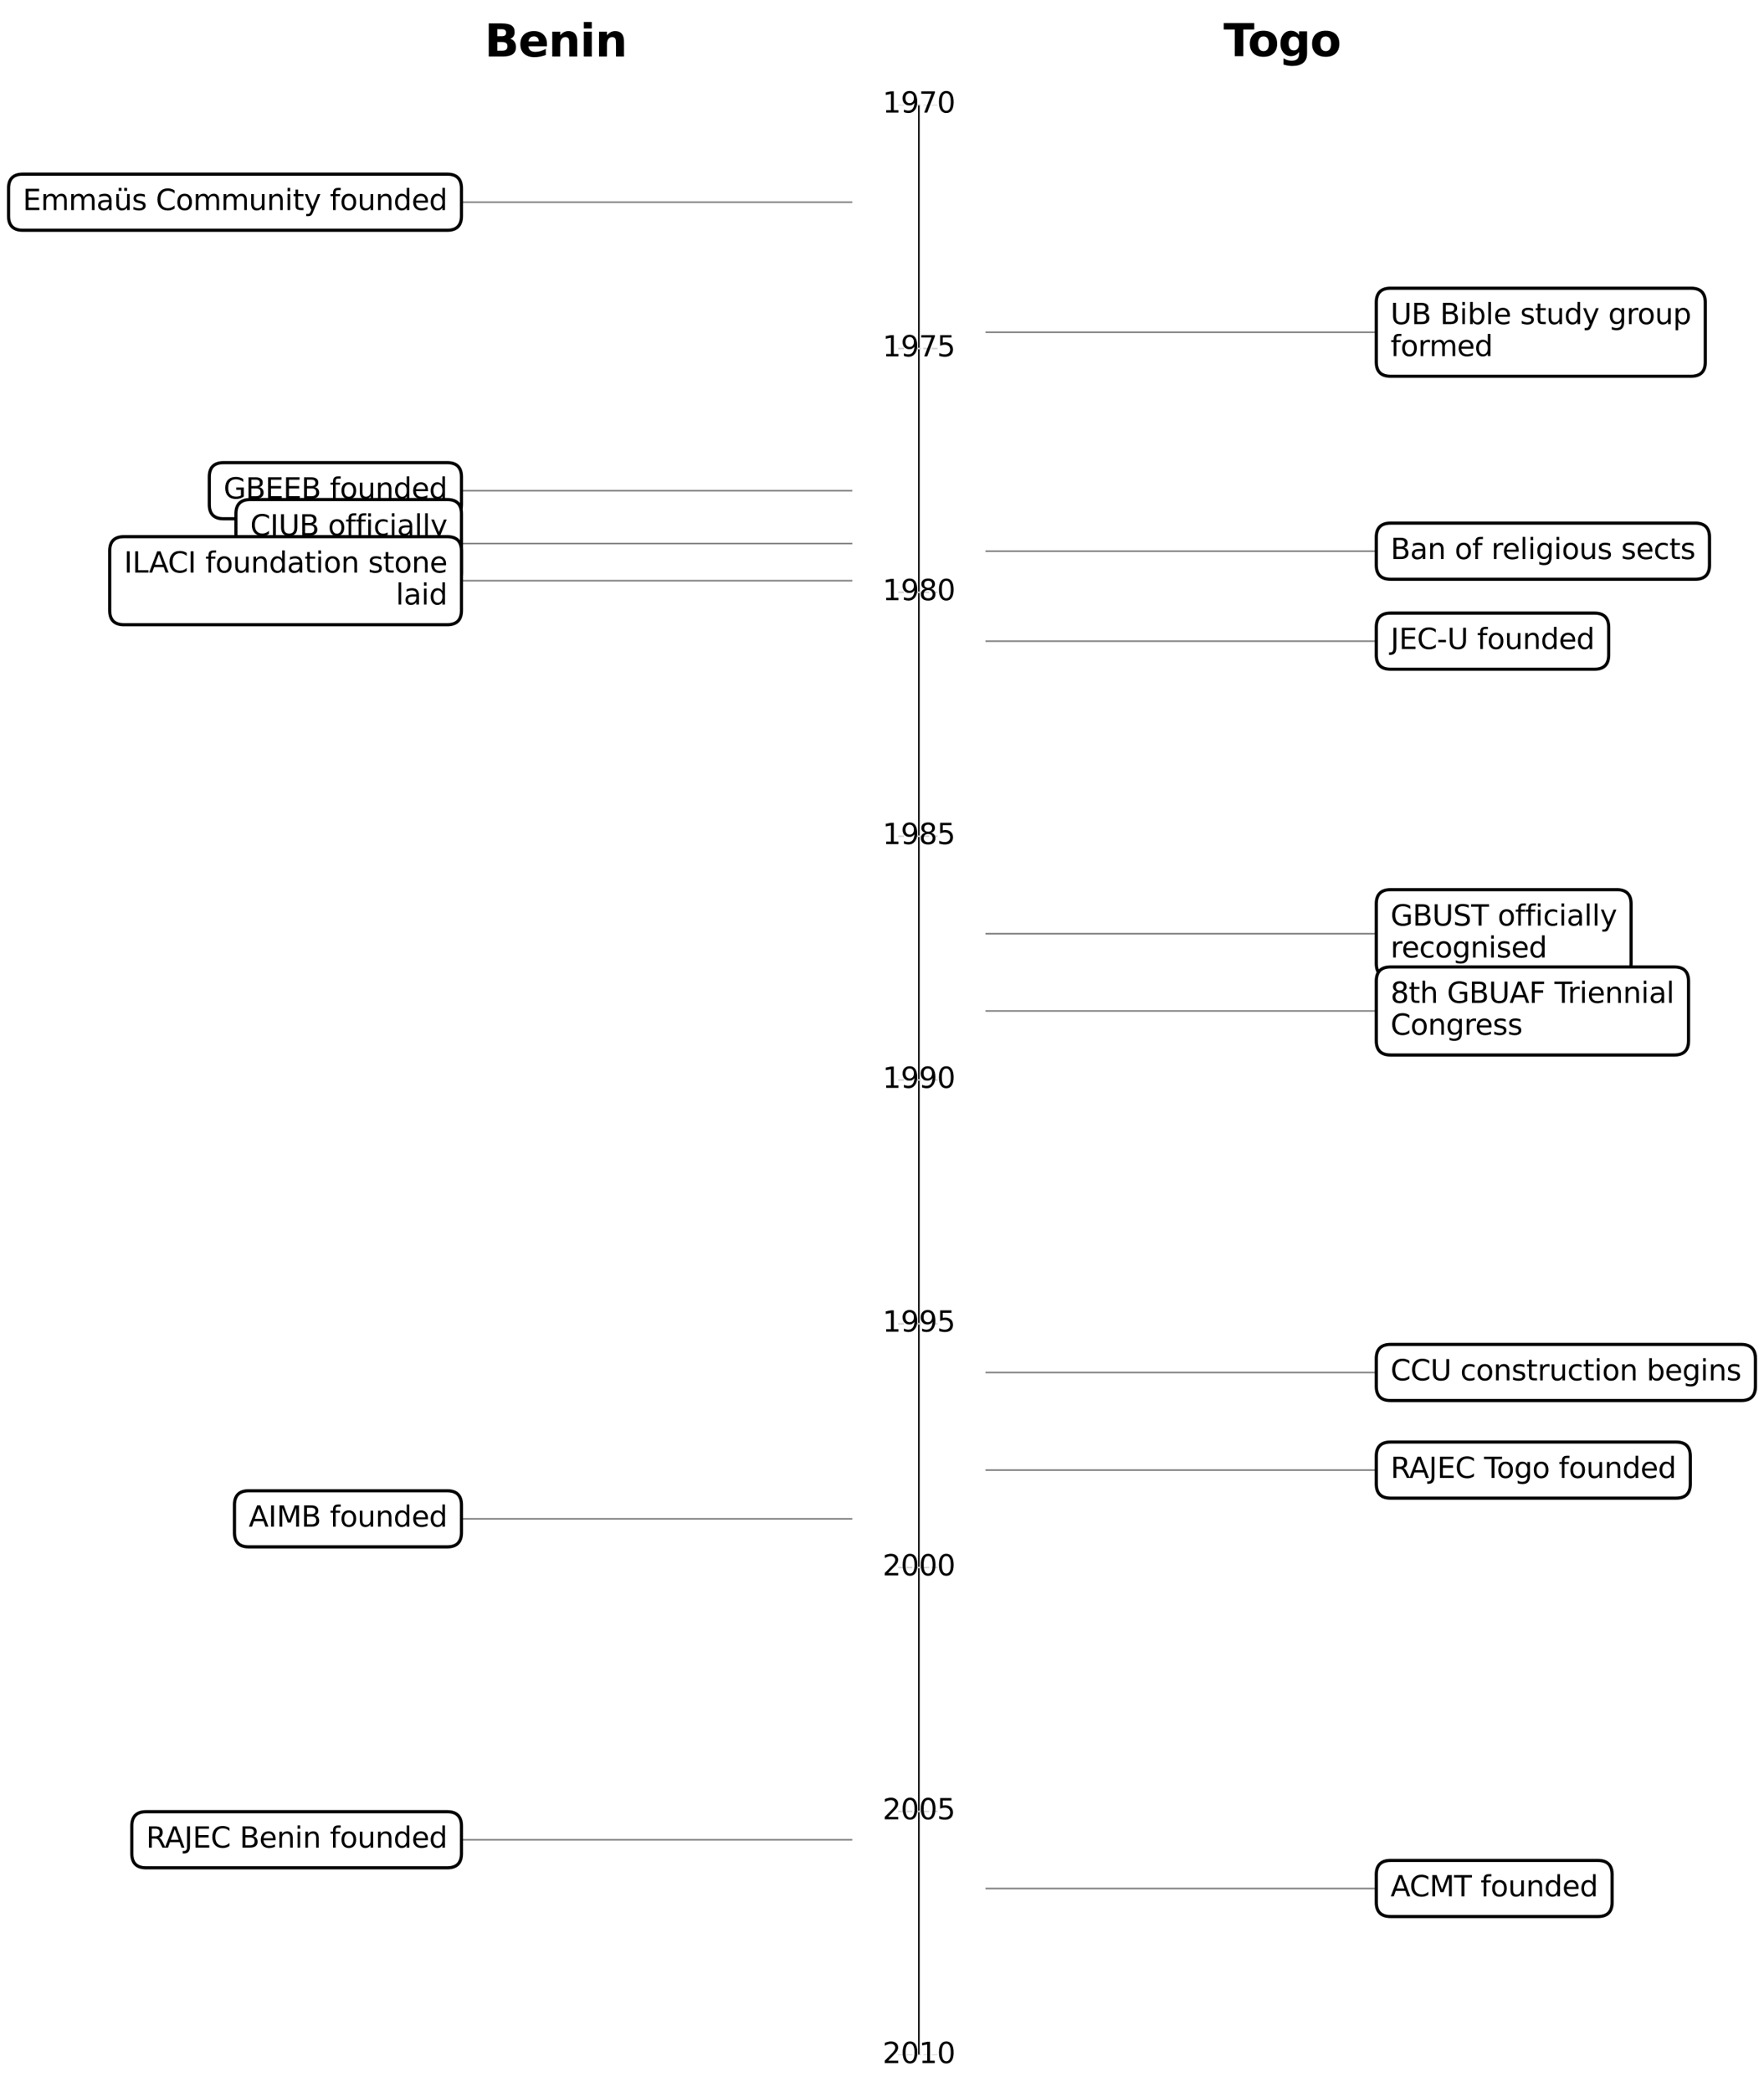 <?xml version="1.0" encoding="utf-8" standalone="no"?>
<!DOCTYPE svg PUBLIC "-//W3C//DTD SVG 1.1//EN"
  "http://www.w3.org/Graphics/SVG/1.1/DTD/svg11.dtd">
<svg xmlns:xlink="http://www.w3.org/1999/xlink" width="556.903pt" height="660.217pt" viewBox="0 0 556.903 660.217" xmlns="http://www.w3.org/2000/svg" version="1.1">
 <defs>
  <style type="text/css">*{stroke-linejoin: round; stroke-linecap: butt}</style>
 </defs>
 <g id="figure_1">
  <g id="patch_1">
   <path d="M 0 660.217 
L 556.903 660.217 
L 556.903 0 
L 0 0 
z
" style="fill: #ffffff"/>
  </g>
  <g id="axes_1">
   <g id="patch_2">
    <path d="M 126.292 648.661 
L 453.892 648.661 
L 453.892 33.061 
L 126.292 33.061 
z
" style="fill: #ffffff"/>
   </g>
   <g id="line2d_1">
    <path d="M 290.092 648.661 
L 290.092 33.061 
" clip-path="url(#pdb0413056a)" style="fill: none; stroke: #000000; stroke-width: 0.5; stroke-linecap: square"/>
   </g>
   <g id="line2d_2">
    <path d="M 283.54 33.061 
L 296.644 33.061 
" clip-path="url(#pdb0413056a)" style="fill: none; stroke-dasharray: 1.85,0.8; stroke-dashoffset: 0; stroke: #d3d3d3; stroke-width: 0.5"/>
   </g>
   <g id="line2d_3">
    <path d="M 283.54 110.001 
L 296.644 110.001 
" clip-path="url(#pdb0413056a)" style="fill: none; stroke-dasharray: 1.85,0.8; stroke-dashoffset: 0; stroke: #d3d3d3; stroke-width: 0.5"/>
   </g>
   <g id="line2d_4">
    <path d="M 283.54 186.94 
L 296.644 186.94 
" clip-path="url(#pdb0413056a)" style="fill: none; stroke-dasharray: 1.85,0.8; stroke-dashoffset: 0; stroke: #d3d3d3; stroke-width: 0.5"/>
   </g>
   <g id="line2d_5">
    <path d="M 283.54 263.922 
L 296.644 263.922 
" clip-path="url(#pdb0413056a)" style="fill: none; stroke-dasharray: 1.85,0.8; stroke-dashoffset: 0; stroke: #d3d3d3; stroke-width: 0.5"/>
   </g>
   <g id="line2d_6">
    <path d="M 283.54 340.861 
L 296.644 340.861 
" clip-path="url(#pdb0413056a)" style="fill: none; stroke-dasharray: 1.85,0.8; stroke-dashoffset: 0; stroke: #d3d3d3; stroke-width: 0.5"/>
   </g>
   <g id="line2d_7">
    <path d="M 283.54 417.801 
L 296.644 417.801 
" clip-path="url(#pdb0413056a)" style="fill: none; stroke-dasharray: 1.85,0.8; stroke-dashoffset: 0; stroke: #d3d3d3; stroke-width: 0.5"/>
   </g>
   <g id="line2d_8">
    <path d="M 283.54 494.74 
L 296.644 494.74 
" clip-path="url(#pdb0413056a)" style="fill: none; stroke-dasharray: 1.85,0.8; stroke-dashoffset: 0; stroke: #d3d3d3; stroke-width: 0.5"/>
   </g>
   <g id="line2d_9">
    <path d="M 283.54 571.722 
L 296.644 571.722 
" clip-path="url(#pdb0413056a)" style="fill: none; stroke-dasharray: 1.85,0.8; stroke-dashoffset: 0; stroke: #d3d3d3; stroke-width: 0.5"/>
   </g>
   <g id="line2d_10">
    <path d="M 283.54 648.661 
L 296.644 648.661 
" clip-path="url(#pdb0413056a)" style="fill: none; stroke-dasharray: 1.85,0.8; stroke-dashoffset: 0; stroke: #d3d3d3; stroke-width: 0.5"/>
   </g>
   <g id="line2d_11">
    <path d="M 268.82 63.82 
L 141.183 63.82 
" clip-path="url(#pdb0413056a)" style="fill: none; stroke: #808080; stroke-width: 0.5; stroke-linecap: square"/>
   </g>
   <g id="line2d_12">
    <path d="M 268.82 154.875 
L 141.183 154.875 
" clip-path="url(#pdb0413056a)" style="fill: none; stroke: #808080; stroke-width: 0.5; stroke-linecap: square"/>
   </g>
   <g id="line2d_13">
    <path d="M 268.82 171.561 
L 141.183 171.561 
" clip-path="url(#pdb0413056a)" style="fill: none; stroke: #808080; stroke-width: 0.5; stroke-linecap: square"/>
   </g>
   <g id="line2d_14">
    <path d="M 268.82 183.275 
L 141.183 183.275 
" clip-path="url(#pdb0413056a)" style="fill: none; stroke: #808080; stroke-width: 0.5; stroke-linecap: square"/>
   </g>
   <g id="line2d_15">
    <path d="M 268.82 479.361 
L 141.183 479.361 
" clip-path="url(#pdb0413056a)" style="fill: none; stroke: #808080; stroke-width: 0.5; stroke-linecap: square"/>
   </g>
   <g id="line2d_16">
    <path d="M 268.82 580.655 
L 141.183 580.655 
" clip-path="url(#pdb0413056a)" style="fill: none; stroke: #808080; stroke-width: 0.5; stroke-linecap: square"/>
   </g>
   <g id="line2d_17">
    <path d="M 311.365 104.86 
L 439.001 104.86 
" clip-path="url(#pdb0413056a)" style="fill: none; stroke: #808080; stroke-width: 0.5; stroke-linecap: square"/>
   </g>
   <g id="line2d_18">
    <path d="M 311.365 173.963 
L 439.001 173.963 
" clip-path="url(#pdb0413056a)" style="fill: none; stroke: #808080; stroke-width: 0.5; stroke-linecap: square"/>
   </g>
   <g id="line2d_19">
    <path d="M 311.365 202.362 
L 439.001 202.362 
" clip-path="url(#pdb0413056a)" style="fill: none; stroke: #808080; stroke-width: 0.5; stroke-linecap: square"/>
   </g>
   <g id="line2d_20">
    <path d="M 311.365 294.681 
L 439.001 294.681 
" clip-path="url(#pdb0413056a)" style="fill: none; stroke: #808080; stroke-width: 0.5; stroke-linecap: square"/>
   </g>
   <g id="line2d_21">
    <path d="M 311.365 319.077 
L 439.001 319.077 
" clip-path="url(#pdb0413056a)" style="fill: none; stroke: #808080; stroke-width: 0.5; stroke-linecap: square"/>
   </g>
   <g id="line2d_22">
    <path d="M 311.365 433.18 
L 439.001 433.18 
" clip-path="url(#pdb0413056a)" style="fill: none; stroke: #808080; stroke-width: 0.5; stroke-linecap: square"/>
   </g>
   <g id="line2d_23">
    <path d="M 311.365 463.981 
L 439.001 463.981 
" clip-path="url(#pdb0413056a)" style="fill: none; stroke: #808080; stroke-width: 0.5; stroke-linecap: square"/>
   </g>
   <g id="line2d_24">
    <path d="M 311.365 596.034 
L 439.001 596.034 
" clip-path="url(#pdb0413056a)" style="fill: none; stroke: #808080; stroke-width: 0.5; stroke-linecap: square"/>
   </g>
   <g id="text_1">
    <!-- 1970 -->
    <g transform="translate(278.64 35.545) scale(0.09 -0.09)">
     <defs>
      <path id="DejaVuSans-31" d="M 794 531 
L 1825 531 
L 1825 4091 
L 703 3866 
L 703 4441 
L 1819 4666 
L 2450 4666 
L 2450 531 
L 3481 531 
L 3481 0 
L 794 0 
L 794 531 
z
" transform="scale(0.016)"/>
      <path id="DejaVuSans-39" d="M 703 97 
L 703 672 
Q 941 559 1184 500 
Q 1428 441 1663 441 
Q 2288 441 2617 861 
Q 2947 1281 2994 2138 
Q 2813 1869 2534 1725 
Q 2256 1581 1919 1581 
Q 1219 1581 811 2004 
Q 403 2428 403 3163 
Q 403 3881 828 4315 
Q 1253 4750 1959 4750 
Q 2769 4750 3195 4129 
Q 3622 3509 3622 2328 
Q 3622 1225 3098 567 
Q 2575 -91 1691 -91 
Q 1453 -91 1209 -44 
Q 966 3 703 97 
z
M 1959 2075 
Q 2384 2075 2632 2365 
Q 2881 2656 2881 3163 
Q 2881 3666 2632 3958 
Q 2384 4250 1959 4250 
Q 1534 4250 1286 3958 
Q 1038 3666 1038 3163 
Q 1038 2656 1286 2365 
Q 1534 2075 1959 2075 
z
" transform="scale(0.016)"/>
      <path id="DejaVuSans-37" d="M 525 4666 
L 3525 4666 
L 3525 4397 
L 1831 0 
L 1172 0 
L 2766 4134 
L 525 4134 
L 525 4666 
z
" transform="scale(0.016)"/>
      <path id="DejaVuSans-30" d="M 2034 4250 
Q 1547 4250 1301 3770 
Q 1056 3291 1056 2328 
Q 1056 1369 1301 889 
Q 1547 409 2034 409 
Q 2525 409 2770 889 
Q 3016 1369 3016 2328 
Q 3016 3291 2770 3770 
Q 2525 4250 2034 4250 
z
M 2034 4750 
Q 2819 4750 3233 4129 
Q 3647 3509 3647 2328 
Q 3647 1150 3233 529 
Q 2819 -91 2034 -91 
Q 1250 -91 836 529 
Q 422 1150 422 2328 
Q 422 3509 836 4129 
Q 1250 4750 2034 4750 
z
" transform="scale(0.016)"/>
     </defs>
     <use xlink:href="#DejaVuSans-31"/>
     <use xlink:href="#DejaVuSans-39" x="63.623"/>
     <use xlink:href="#DejaVuSans-37" x="127.246"/>
     <use xlink:href="#DejaVuSans-30" x="190.869"/>
    </g>
   </g>
   <g id="text_2">
    <!-- 1975 -->
    <g transform="translate(278.64 112.484) scale(0.09 -0.09)">
     <defs>
      <path id="DejaVuSans-35" d="M 691 4666 
L 3169 4666 
L 3169 4134 
L 1269 4134 
L 1269 2991 
Q 1406 3038 1543 3061 
Q 1681 3084 1819 3084 
Q 2600 3084 3056 2656 
Q 3513 2228 3513 1497 
Q 3513 744 3044 326 
Q 2575 -91 1722 -91 
Q 1428 -91 1123 -41 
Q 819 9 494 109 
L 494 744 
Q 775 591 1075 516 
Q 1375 441 1709 441 
Q 2250 441 2565 725 
Q 2881 1009 2881 1497 
Q 2881 1984 2565 2268 
Q 2250 2553 1709 2553 
Q 1456 2553 1204 2497 
Q 953 2441 691 2322 
L 691 4666 
z
" transform="scale(0.016)"/>
     </defs>
     <use xlink:href="#DejaVuSans-31"/>
     <use xlink:href="#DejaVuSans-39" x="63.623"/>
     <use xlink:href="#DejaVuSans-37" x="127.246"/>
     <use xlink:href="#DejaVuSans-35" x="190.869"/>
    </g>
   </g>
   <g id="text_3">
    <!-- 1980 -->
    <g transform="translate(278.64 189.424) scale(0.09 -0.09)">
     <defs>
      <path id="DejaVuSans-38" d="M 2034 2216 
Q 1584 2216 1326 1975 
Q 1069 1734 1069 1313 
Q 1069 891 1326 650 
Q 1584 409 2034 409 
Q 2484 409 2743 651 
Q 3003 894 3003 1313 
Q 3003 1734 2745 1975 
Q 2488 2216 2034 2216 
z
M 1403 2484 
Q 997 2584 770 2862 
Q 544 3141 544 3541 
Q 544 4100 942 4425 
Q 1341 4750 2034 4750 
Q 2731 4750 3128 4425 
Q 3525 4100 3525 3541 
Q 3525 3141 3298 2862 
Q 3072 2584 2669 2484 
Q 3125 2378 3379 2068 
Q 3634 1759 3634 1313 
Q 3634 634 3220 271 
Q 2806 -91 2034 -91 
Q 1263 -91 848 271 
Q 434 634 434 1313 
Q 434 1759 690 2068 
Q 947 2378 1403 2484 
z
M 1172 3481 
Q 1172 3119 1398 2916 
Q 1625 2713 2034 2713 
Q 2441 2713 2670 2916 
Q 2900 3119 2900 3481 
Q 2900 3844 2670 4047 
Q 2441 4250 2034 4250 
Q 1625 4250 1398 4047 
Q 1172 3844 1172 3481 
z
" transform="scale(0.016)"/>
     </defs>
     <use xlink:href="#DejaVuSans-31"/>
     <use xlink:href="#DejaVuSans-39" x="63.623"/>
     <use xlink:href="#DejaVuSans-38" x="127.246"/>
     <use xlink:href="#DejaVuSans-30" x="190.869"/>
    </g>
   </g>
   <g id="text_4">
    <!-- 1985 -->
    <g transform="translate(278.64 266.405) scale(0.09 -0.09)">
     <use xlink:href="#DejaVuSans-31"/>
     <use xlink:href="#DejaVuSans-39" x="63.623"/>
     <use xlink:href="#DejaVuSans-38" x="127.246"/>
     <use xlink:href="#DejaVuSans-35" x="190.869"/>
    </g>
   </g>
   <g id="text_5">
    <!-- 1990 -->
    <g transform="translate(278.64 343.345) scale(0.09 -0.09)">
     <use xlink:href="#DejaVuSans-31"/>
     <use xlink:href="#DejaVuSans-39" x="63.623"/>
     <use xlink:href="#DejaVuSans-39" x="127.246"/>
     <use xlink:href="#DejaVuSans-30" x="190.869"/>
    </g>
   </g>
   <g id="text_6">
    <!-- 1995 -->
    <g transform="translate(278.64 420.284) scale(0.09 -0.09)">
     <use xlink:href="#DejaVuSans-31"/>
     <use xlink:href="#DejaVuSans-39" x="63.623"/>
     <use xlink:href="#DejaVuSans-39" x="127.246"/>
     <use xlink:href="#DejaVuSans-35" x="190.869"/>
    </g>
   </g>
   <g id="text_7">
    <!-- 2000 -->
    <g transform="translate(278.64 497.224) scale(0.09 -0.09)">
     <defs>
      <path id="DejaVuSans-32" d="M 1228 531 
L 3431 531 
L 3431 0 
L 469 0 
L 469 531 
Q 828 903 1448 1529 
Q 2069 2156 2228 2338 
Q 2531 2678 2651 2914 
Q 2772 3150 2772 3378 
Q 2772 3750 2511 3984 
Q 2250 4219 1831 4219 
Q 1534 4219 1204 4116 
Q 875 4013 500 3803 
L 500 4441 
Q 881 4594 1212 4672 
Q 1544 4750 1819 4750 
Q 2544 4750 2975 4387 
Q 3406 4025 3406 3419 
Q 3406 3131 3298 2873 
Q 3191 2616 2906 2266 
Q 2828 2175 2409 1742 
Q 1991 1309 1228 531 
z
" transform="scale(0.016)"/>
     </defs>
     <use xlink:href="#DejaVuSans-32"/>
     <use xlink:href="#DejaVuSans-30" x="63.623"/>
     <use xlink:href="#DejaVuSans-30" x="127.246"/>
     <use xlink:href="#DejaVuSans-30" x="190.869"/>
    </g>
   </g>
   <g id="text_8">
    <!-- 2005 -->
    <g transform="translate(278.64 574.205) scale(0.09 -0.09)">
     <use xlink:href="#DejaVuSans-32"/>
     <use xlink:href="#DejaVuSans-30" x="63.623"/>
     <use xlink:href="#DejaVuSans-30" x="127.246"/>
     <use xlink:href="#DejaVuSans-35" x="190.869"/>
    </g>
   </g>
   <g id="text_9">
    <!-- 2010 -->
    <g transform="translate(278.64 651.145) scale(0.09 -0.09)">
     <use xlink:href="#DejaVuSans-32"/>
     <use xlink:href="#DejaVuSans-30" x="63.623"/>
     <use xlink:href="#DejaVuSans-31" x="127.246"/>
     <use xlink:href="#DejaVuSans-30" x="190.869"/>
    </g>
   </g>
   <g id="text_10">
    <g id="patch_3">
     <path d="M 7.2 72.675 
L 141.183 72.675 
Q 145.683 72.675 145.683 68.175 
L 145.683 59.465 
Q 145.683 54.965 141.183 54.965 
L 7.2 54.965 
Q 2.7 54.965 2.7 59.465 
L 2.7 68.175 
Q 2.7 72.675 7.2 72.675 
z
" style="fill: #ffffff; stroke: #000000; stroke-linejoin: miter"/>
    </g>
    <!-- Emmaüs Community founded -->
    <g transform="translate(7.2 66.304) scale(0.09 -0.09)">
     <defs>
      <path id="DejaVuSans-45" d="M 628 4666 
L 3578 4666 
L 3578 4134 
L 1259 4134 
L 1259 2753 
L 3481 2753 
L 3481 2222 
L 1259 2222 
L 1259 531 
L 3634 531 
L 3634 0 
L 628 0 
L 628 4666 
z
" transform="scale(0.016)"/>
      <path id="DejaVuSans-6d" d="M 3328 2828 
Q 3544 3216 3844 3400 
Q 4144 3584 4550 3584 
Q 5097 3584 5394 3201 
Q 5691 2819 5691 2113 
L 5691 0 
L 5113 0 
L 5113 2094 
Q 5113 2597 4934 2840 
Q 4756 3084 4391 3084 
Q 3944 3084 3684 2787 
Q 3425 2491 3425 1978 
L 3425 0 
L 2847 0 
L 2847 2094 
Q 2847 2600 2669 2842 
Q 2491 3084 2119 3084 
Q 1678 3084 1418 2786 
Q 1159 2488 1159 1978 
L 1159 0 
L 581 0 
L 581 3500 
L 1159 3500 
L 1159 2956 
Q 1356 3278 1631 3431 
Q 1906 3584 2284 3584 
Q 2666 3584 2933 3390 
Q 3200 3197 3328 2828 
z
" transform="scale(0.016)"/>
      <path id="DejaVuSans-61" d="M 2194 1759 
Q 1497 1759 1228 1600 
Q 959 1441 959 1056 
Q 959 750 1161 570 
Q 1363 391 1709 391 
Q 2188 391 2477 730 
Q 2766 1069 2766 1631 
L 2766 1759 
L 2194 1759 
z
M 3341 1997 
L 3341 0 
L 2766 0 
L 2766 531 
Q 2569 213 2275 61 
Q 1981 -91 1556 -91 
Q 1019 -91 701 211 
Q 384 513 384 1019 
Q 384 1609 779 1909 
Q 1175 2209 1959 2209 
L 2766 2209 
L 2766 2266 
Q 2766 2663 2505 2880 
Q 2244 3097 1772 3097 
Q 1472 3097 1187 3025 
Q 903 2953 641 2809 
L 641 3341 
Q 956 3463 1253 3523 
Q 1550 3584 1831 3584 
Q 2591 3584 2966 3190 
Q 3341 2797 3341 1997 
z
" transform="scale(0.016)"/>
      <path id="DejaVuSans-fc" d="M 544 1381 
L 544 3500 
L 1119 3500 
L 1119 1403 
Q 1119 906 1312 657 
Q 1506 409 1894 409 
Q 2359 409 2629 706 
Q 2900 1003 2900 1516 
L 2900 3500 
L 3475 3500 
L 3475 0 
L 2900 0 
L 2900 538 
Q 2691 219 2414 64 
Q 2138 -91 1772 -91 
Q 1169 -91 856 284 
Q 544 659 544 1381 
z
M 1991 3584 
L 1991 3584 
z
M 2278 4850 
L 2912 4850 
L 2912 4219 
L 2278 4219 
L 2278 4850 
z
M 1056 4850 
L 1690 4850 
L 1690 4219 
L 1056 4219 
L 1056 4850 
z
" transform="scale(0.016)"/>
      <path id="DejaVuSans-73" d="M 2834 3397 
L 2834 2853 
Q 2591 2978 2328 3040 
Q 2066 3103 1784 3103 
Q 1356 3103 1142 2972 
Q 928 2841 928 2578 
Q 928 2378 1081 2264 
Q 1234 2150 1697 2047 
L 1894 2003 
Q 2506 1872 2764 1633 
Q 3022 1394 3022 966 
Q 3022 478 2636 193 
Q 2250 -91 1575 -91 
Q 1294 -91 989 -36 
Q 684 19 347 128 
L 347 722 
Q 666 556 975 473 
Q 1284 391 1588 391 
Q 1994 391 2212 530 
Q 2431 669 2431 922 
Q 2431 1156 2273 1281 
Q 2116 1406 1581 1522 
L 1381 1569 
Q 847 1681 609 1914 
Q 372 2147 372 2553 
Q 372 3047 722 3315 
Q 1072 3584 1716 3584 
Q 2034 3584 2315 3537 
Q 2597 3491 2834 3397 
z
" transform="scale(0.016)"/>
      <path id="DejaVuSans-20" transform="scale(0.016)"/>
      <path id="DejaVuSans-43" d="M 4122 4306 
L 4122 3641 
Q 3803 3938 3442 4084 
Q 3081 4231 2675 4231 
Q 1875 4231 1450 3742 
Q 1025 3253 1025 2328 
Q 1025 1406 1450 917 
Q 1875 428 2675 428 
Q 3081 428 3442 575 
Q 3803 722 4122 1019 
L 4122 359 
Q 3791 134 3420 21 
Q 3050 -91 2638 -91 
Q 1578 -91 968 557 
Q 359 1206 359 2328 
Q 359 3453 968 4101 
Q 1578 4750 2638 4750 
Q 3056 4750 3426 4639 
Q 3797 4528 4122 4306 
z
" transform="scale(0.016)"/>
      <path id="DejaVuSans-6f" d="M 1959 3097 
Q 1497 3097 1228 2736 
Q 959 2375 959 1747 
Q 959 1119 1226 758 
Q 1494 397 1959 397 
Q 2419 397 2687 759 
Q 2956 1122 2956 1747 
Q 2956 2369 2687 2733 
Q 2419 3097 1959 3097 
z
M 1959 3584 
Q 2709 3584 3137 3096 
Q 3566 2609 3566 1747 
Q 3566 888 3137 398 
Q 2709 -91 1959 -91 
Q 1206 -91 779 398 
Q 353 888 353 1747 
Q 353 2609 779 3096 
Q 1206 3584 1959 3584 
z
" transform="scale(0.016)"/>
      <path id="DejaVuSans-75" d="M 544 1381 
L 544 3500 
L 1119 3500 
L 1119 1403 
Q 1119 906 1312 657 
Q 1506 409 1894 409 
Q 2359 409 2629 706 
Q 2900 1003 2900 1516 
L 2900 3500 
L 3475 3500 
L 3475 0 
L 2900 0 
L 2900 538 
Q 2691 219 2414 64 
Q 2138 -91 1772 -91 
Q 1169 -91 856 284 
Q 544 659 544 1381 
z
M 1991 3584 
L 1991 3584 
z
" transform="scale(0.016)"/>
      <path id="DejaVuSans-6e" d="M 3513 2113 
L 3513 0 
L 2938 0 
L 2938 2094 
Q 2938 2591 2744 2837 
Q 2550 3084 2163 3084 
Q 1697 3084 1428 2787 
Q 1159 2491 1159 1978 
L 1159 0 
L 581 0 
L 581 3500 
L 1159 3500 
L 1159 2956 
Q 1366 3272 1645 3428 
Q 1925 3584 2291 3584 
Q 2894 3584 3203 3211 
Q 3513 2838 3513 2113 
z
" transform="scale(0.016)"/>
      <path id="DejaVuSans-69" d="M 603 3500 
L 1178 3500 
L 1178 0 
L 603 0 
L 603 3500 
z
M 603 4863 
L 1178 4863 
L 1178 4134 
L 603 4134 
L 603 4863 
z
" transform="scale(0.016)"/>
      <path id="DejaVuSans-74" d="M 1172 4494 
L 1172 3500 
L 2356 3500 
L 2356 3053 
L 1172 3053 
L 1172 1153 
Q 1172 725 1289 603 
Q 1406 481 1766 481 
L 2356 481 
L 2356 0 
L 1766 0 
Q 1100 0 847 248 
Q 594 497 594 1153 
L 594 3053 
L 172 3053 
L 172 3500 
L 594 3500 
L 594 4494 
L 1172 4494 
z
" transform="scale(0.016)"/>
      <path id="DejaVuSans-79" d="M 2059 -325 
Q 1816 -950 1584 -1140 
Q 1353 -1331 966 -1331 
L 506 -1331 
L 506 -850 
L 844 -850 
Q 1081 -850 1212 -737 
Q 1344 -625 1503 -206 
L 1606 56 
L 191 3500 
L 800 3500 
L 1894 763 
L 2988 3500 
L 3597 3500 
L 2059 -325 
z
" transform="scale(0.016)"/>
      <path id="DejaVuSans-66" d="M 2375 4863 
L 2375 4384 
L 1825 4384 
Q 1516 4384 1395 4259 
Q 1275 4134 1275 3809 
L 1275 3500 
L 2222 3500 
L 2222 3053 
L 1275 3053 
L 1275 0 
L 697 0 
L 697 3053 
L 147 3053 
L 147 3500 
L 697 3500 
L 697 3744 
Q 697 4328 969 4595 
Q 1241 4863 1831 4863 
L 2375 4863 
z
" transform="scale(0.016)"/>
      <path id="DejaVuSans-64" d="M 2906 2969 
L 2906 4863 
L 3481 4863 
L 3481 0 
L 2906 0 
L 2906 525 
Q 2725 213 2448 61 
Q 2172 -91 1784 -91 
Q 1150 -91 751 415 
Q 353 922 353 1747 
Q 353 2572 751 3078 
Q 1150 3584 1784 3584 
Q 2172 3584 2448 3432 
Q 2725 3281 2906 2969 
z
M 947 1747 
Q 947 1113 1208 752 
Q 1469 391 1925 391 
Q 2381 391 2643 752 
Q 2906 1113 2906 1747 
Q 2906 2381 2643 2742 
Q 2381 3103 1925 3103 
Q 1469 3103 1208 2742 
Q 947 2381 947 1747 
z
" transform="scale(0.016)"/>
      <path id="DejaVuSans-65" d="M 3597 1894 
L 3597 1613 
L 953 1613 
Q 991 1019 1311 708 
Q 1631 397 2203 397 
Q 2534 397 2845 478 
Q 3156 559 3463 722 
L 3463 178 
Q 3153 47 2828 -22 
Q 2503 -91 2169 -91 
Q 1331 -91 842 396 
Q 353 884 353 1716 
Q 353 2575 817 3079 
Q 1281 3584 2069 3584 
Q 2775 3584 3186 3129 
Q 3597 2675 3597 1894 
z
M 3022 2063 
Q 3016 2534 2758 2815 
Q 2500 3097 2075 3097 
Q 1594 3097 1305 2825 
Q 1016 2553 972 2059 
L 3022 2063 
z
" transform="scale(0.016)"/>
     </defs>
     <use xlink:href="#DejaVuSans-45"/>
     <use xlink:href="#DejaVuSans-6d" x="63.184"/>
     <use xlink:href="#DejaVuSans-6d" x="160.596"/>
     <use xlink:href="#DejaVuSans-61" x="258.008"/>
     <use xlink:href="#DejaVuSans-fc" x="319.287"/>
     <use xlink:href="#DejaVuSans-73" x="382.666"/>
     <use xlink:href="#DejaVuSans-20" x="434.766"/>
     <use xlink:href="#DejaVuSans-43" x="466.553"/>
     <use xlink:href="#DejaVuSans-6f" x="536.377"/>
     <use xlink:href="#DejaVuSans-6d" x="597.559"/>
     <use xlink:href="#DejaVuSans-6d" x="694.971"/>
     <use xlink:href="#DejaVuSans-75" x="792.383"/>
     <use xlink:href="#DejaVuSans-6e" x="855.762"/>
     <use xlink:href="#DejaVuSans-69" x="919.141"/>
     <use xlink:href="#DejaVuSans-74" x="946.924"/>
     <use xlink:href="#DejaVuSans-79" x="986.133"/>
     <use xlink:href="#DejaVuSans-20" x="1045.312"/>
     <use xlink:href="#DejaVuSans-66" x="1077.1"/>
     <use xlink:href="#DejaVuSans-6f" x="1112.305"/>
     <use xlink:href="#DejaVuSans-75" x="1173.486"/>
     <use xlink:href="#DejaVuSans-6e" x="1236.865"/>
     <use xlink:href="#DejaVuSans-64" x="1300.244"/>
     <use xlink:href="#DejaVuSans-65" x="1363.721"/>
     <use xlink:href="#DejaVuSans-64" x="1425.244"/>
    </g>
   </g>
   <g id="text_11">
    <g id="patch_4">
     <path d="M 70.578 163.73 
L 141.183 163.73 
Q 145.683 163.73 145.683 159.23 
L 145.683 150.52 
Q 145.683 146.02 141.183 146.02 
L 70.578 146.02 
Q 66.078 146.02 66.078 150.52 
L 66.078 159.23 
Q 66.078 163.73 70.578 163.73 
z
" style="fill: #ffffff; stroke: #000000; stroke-linejoin: miter"/>
    </g>
    <!-- GBEEB founded -->
    <g transform="translate(70.578 157.359) scale(0.09 -0.09)">
     <defs>
      <path id="DejaVuSans-47" d="M 3809 666 
L 3809 1919 
L 2778 1919 
L 2778 2438 
L 4434 2438 
L 4434 434 
Q 4069 175 3628 42 
Q 3188 -91 2688 -91 
Q 1594 -91 976 548 
Q 359 1188 359 2328 
Q 359 3472 976 4111 
Q 1594 4750 2688 4750 
Q 3144 4750 3555 4637 
Q 3966 4525 4313 4306 
L 4313 3634 
Q 3963 3931 3569 4081 
Q 3175 4231 2741 4231 
Q 1884 4231 1454 3753 
Q 1025 3275 1025 2328 
Q 1025 1384 1454 906 
Q 1884 428 2741 428 
Q 3075 428 3337 486 
Q 3600 544 3809 666 
z
" transform="scale(0.016)"/>
      <path id="DejaVuSans-42" d="M 1259 2228 
L 1259 519 
L 2272 519 
Q 2781 519 3026 730 
Q 3272 941 3272 1375 
Q 3272 1813 3026 2020 
Q 2781 2228 2272 2228 
L 1259 2228 
z
M 1259 4147 
L 1259 2741 
L 2194 2741 
Q 2656 2741 2882 2914 
Q 3109 3088 3109 3444 
Q 3109 3797 2882 3972 
Q 2656 4147 2194 4147 
L 1259 4147 
z
M 628 4666 
L 2241 4666 
Q 2963 4666 3353 4366 
Q 3744 4066 3744 3513 
Q 3744 3084 3544 2831 
Q 3344 2578 2956 2516 
Q 3422 2416 3680 2098 
Q 3938 1781 3938 1306 
Q 3938 681 3513 340 
Q 3088 0 2303 0 
L 628 0 
L 628 4666 
z
" transform="scale(0.016)"/>
     </defs>
     <use xlink:href="#DejaVuSans-47"/>
     <use xlink:href="#DejaVuSans-42" x="77.49"/>
     <use xlink:href="#DejaVuSans-45" x="146.094"/>
     <use xlink:href="#DejaVuSans-45" x="209.277"/>
     <use xlink:href="#DejaVuSans-42" x="272.461"/>
     <use xlink:href="#DejaVuSans-20" x="341.064"/>
     <use xlink:href="#DejaVuSans-66" x="372.852"/>
     <use xlink:href="#DejaVuSans-6f" x="408.057"/>
     <use xlink:href="#DejaVuSans-75" x="469.238"/>
     <use xlink:href="#DejaVuSans-6e" x="532.617"/>
     <use xlink:href="#DejaVuSans-64" x="595.996"/>
     <use xlink:href="#DejaVuSans-65" x="659.473"/>
     <use xlink:href="#DejaVuSans-64" x="720.996"/>
    </g>
   </g>
   <g id="text_12">
    <g id="patch_5">
     <path d="M 78.986 185.455 
L 141.183 185.455 
Q 145.683 185.455 145.683 180.955 
L 145.683 162.167 
Q 145.683 157.667 141.183 157.667 
L 78.986 157.667 
Q 74.486 157.667 74.486 162.167 
L 74.486 180.955 
Q 74.486 185.455 78.986 185.455 
z
" style="fill: #ffffff; stroke: #000000; stroke-linejoin: miter"/>
    </g>
    <!-- CIUB officially -->
    <g transform="translate(78.986 169.005) scale(0.09 -0.09)">
     <defs>
      <path id="DejaVuSans-49" d="M 628 4666 
L 1259 4666 
L 1259 0 
L 628 0 
L 628 4666 
z
" transform="scale(0.016)"/>
      <path id="DejaVuSans-55" d="M 556 4666 
L 1191 4666 
L 1191 1831 
Q 1191 1081 1462 751 
Q 1734 422 2344 422 
Q 2950 422 3222 751 
Q 3494 1081 3494 1831 
L 3494 4666 
L 4128 4666 
L 4128 1753 
Q 4128 841 3676 375 
Q 3225 -91 2344 -91 
Q 1459 -91 1007 375 
Q 556 841 556 1753 
L 556 4666 
z
" transform="scale(0.016)"/>
      <path id="DejaVuSans-63" d="M 3122 3366 
L 3122 2828 
Q 2878 2963 2633 3030 
Q 2388 3097 2138 3097 
Q 1578 3097 1268 2742 
Q 959 2388 959 1747 
Q 959 1106 1268 751 
Q 1578 397 2138 397 
Q 2388 397 2633 464 
Q 2878 531 3122 666 
L 3122 134 
Q 2881 22 2623 -34 
Q 2366 -91 2075 -91 
Q 1284 -91 818 406 
Q 353 903 353 1747 
Q 353 2603 823 3093 
Q 1294 3584 2113 3584 
Q 2378 3584 2631 3529 
Q 2884 3475 3122 3366 
z
" transform="scale(0.016)"/>
      <path id="DejaVuSans-6c" d="M 603 4863 
L 1178 4863 
L 1178 0 
L 603 0 
L 603 4863 
z
" transform="scale(0.016)"/>
     </defs>
     <use xlink:href="#DejaVuSans-43"/>
     <use xlink:href="#DejaVuSans-49" x="69.824"/>
     <use xlink:href="#DejaVuSans-55" x="99.316"/>
     <use xlink:href="#DejaVuSans-42" x="172.51"/>
     <use xlink:href="#DejaVuSans-20" x="241.113"/>
     <use xlink:href="#DejaVuSans-6f" x="272.9"/>
     <use xlink:href="#DejaVuSans-66" x="334.082"/>
     <use xlink:href="#DejaVuSans-66" x="369.287"/>
     <use xlink:href="#DejaVuSans-69" x="404.492"/>
     <use xlink:href="#DejaVuSans-63" x="432.275"/>
     <use xlink:href="#DejaVuSans-69" x="487.256"/>
     <use xlink:href="#DejaVuSans-61" x="515.039"/>
     <use xlink:href="#DejaVuSans-6c" x="576.318"/>
     <use xlink:href="#DejaVuSans-6c" x="604.102"/>
     <use xlink:href="#DejaVuSans-79" x="631.885"/>
    </g>
    <!-- recognised -->
    <g transform="translate(91.835 179.083) scale(0.09 -0.09)">
     <defs>
      <path id="DejaVuSans-72" d="M 2631 2963 
Q 2534 3019 2420 3045 
Q 2306 3072 2169 3072 
Q 1681 3072 1420 2755 
Q 1159 2438 1159 1844 
L 1159 0 
L 581 0 
L 581 3500 
L 1159 3500 
L 1159 2956 
Q 1341 3275 1631 3429 
Q 1922 3584 2338 3584 
Q 2397 3584 2469 3576 
Q 2541 3569 2628 3553 
L 2631 2963 
z
" transform="scale(0.016)"/>
      <path id="DejaVuSans-67" d="M 2906 1791 
Q 2906 2416 2648 2759 
Q 2391 3103 1925 3103 
Q 1463 3103 1205 2759 
Q 947 2416 947 1791 
Q 947 1169 1205 825 
Q 1463 481 1925 481 
Q 2391 481 2648 825 
Q 2906 1169 2906 1791 
z
M 3481 434 
Q 3481 -459 3084 -895 
Q 2688 -1331 1869 -1331 
Q 1566 -1331 1297 -1286 
Q 1028 -1241 775 -1147 
L 775 -588 
Q 1028 -725 1275 -790 
Q 1522 -856 1778 -856 
Q 2344 -856 2625 -561 
Q 2906 -266 2906 331 
L 2906 616 
Q 2728 306 2450 153 
Q 2172 0 1784 0 
Q 1141 0 747 490 
Q 353 981 353 1791 
Q 353 2603 747 3093 
Q 1141 3584 1784 3584 
Q 2172 3584 2450 3431 
Q 2728 3278 2906 2969 
L 2906 3500 
L 3481 3500 
L 3481 434 
z
" transform="scale(0.016)"/>
     </defs>
     <use xlink:href="#DejaVuSans-72"/>
     <use xlink:href="#DejaVuSans-65" x="38.863"/>
     <use xlink:href="#DejaVuSans-63" x="100.387"/>
     <use xlink:href="#DejaVuSans-6f" x="155.367"/>
     <use xlink:href="#DejaVuSans-67" x="216.549"/>
     <use xlink:href="#DejaVuSans-6e" x="280.025"/>
     <use xlink:href="#DejaVuSans-69" x="343.404"/>
     <use xlink:href="#DejaVuSans-73" x="371.188"/>
     <use xlink:href="#DejaVuSans-65" x="423.287"/>
     <use xlink:href="#DejaVuSans-64" x="484.811"/>
    </g>
   </g>
   <g id="text_13">
    <g id="patch_6">
     <path d="M 39.136 197.169 
L 141.183 197.169 
Q 145.683 197.169 145.683 192.669 
L 145.683 173.88 
Q 145.683 169.38 141.183 169.38 
L 39.136 169.38 
Q 34.636 169.38 34.636 173.88 
L 34.636 192.669 
Q 34.636 197.169 39.136 197.169 
z
" style="fill: #ffffff; stroke: #000000; stroke-linejoin: miter"/>
    </g>
    <!-- ILACI foundation stone -->
    <g transform="translate(39.136 180.719) scale(0.09 -0.09)">
     <defs>
      <path id="DejaVuSans-4c" d="M 628 4666 
L 1259 4666 
L 1259 531 
L 3531 531 
L 3531 0 
L 628 0 
L 628 4666 
z
" transform="scale(0.016)"/>
      <path id="DejaVuSans-41" d="M 2188 4044 
L 1331 1722 
L 3047 1722 
L 2188 4044 
z
M 1831 4666 
L 2547 4666 
L 4325 0 
L 3669 0 
L 3244 1197 
L 1141 1197 
L 716 0 
L 50 0 
L 1831 4666 
z
" transform="scale(0.016)"/>
     </defs>
     <use xlink:href="#DejaVuSans-49"/>
     <use xlink:href="#DejaVuSans-4c" x="29.492"/>
     <use xlink:href="#DejaVuSans-41" x="87.455"/>
     <use xlink:href="#DejaVuSans-43" x="154.113"/>
     <use xlink:href="#DejaVuSans-49" x="223.938"/>
     <use xlink:href="#DejaVuSans-20" x="253.43"/>
     <use xlink:href="#DejaVuSans-66" x="285.217"/>
     <use xlink:href="#DejaVuSans-6f" x="320.422"/>
     <use xlink:href="#DejaVuSans-75" x="381.604"/>
     <use xlink:href="#DejaVuSans-6e" x="444.982"/>
     <use xlink:href="#DejaVuSans-64" x="508.361"/>
     <use xlink:href="#DejaVuSans-61" x="571.838"/>
     <use xlink:href="#DejaVuSans-74" x="633.117"/>
     <use xlink:href="#DejaVuSans-69" x="672.326"/>
     <use xlink:href="#DejaVuSans-6f" x="700.109"/>
     <use xlink:href="#DejaVuSans-6e" x="761.291"/>
     <use xlink:href="#DejaVuSans-20" x="824.67"/>
     <use xlink:href="#DejaVuSans-73" x="856.457"/>
     <use xlink:href="#DejaVuSans-74" x="908.557"/>
     <use xlink:href="#DejaVuSans-6f" x="947.766"/>
     <use xlink:href="#DejaVuSans-6e" x="1008.947"/>
     <use xlink:href="#DejaVuSans-65" x="1072.326"/>
    </g>
    <!-- laid -->
    <g transform="translate(124.954 190.797) scale(0.09 -0.09)">
     <use xlink:href="#DejaVuSans-6c"/>
     <use xlink:href="#DejaVuSans-61" x="27.783"/>
     <use xlink:href="#DejaVuSans-69" x="89.062"/>
     <use xlink:href="#DejaVuSans-64" x="116.846"/>
    </g>
   </g>
   <g id="text_14">
    <g id="patch_7">
     <path d="M 78.524 488.216 
L 141.183 488.216 
Q 145.683 488.216 145.683 483.716 
L 145.683 475.006 
Q 145.683 470.506 141.183 470.506 
L 78.524 470.506 
Q 74.024 470.506 74.024 475.006 
L 74.024 483.716 
Q 74.024 488.216 78.524 488.216 
z
" style="fill: #ffffff; stroke: #000000; stroke-linejoin: miter"/>
    </g>
    <!-- AIMB founded -->
    <g transform="translate(78.524 481.844) scale(0.09 -0.09)">
     <defs>
      <path id="DejaVuSans-4d" d="M 628 4666 
L 1569 4666 
L 2759 1491 
L 3956 4666 
L 4897 4666 
L 4897 0 
L 4281 0 
L 4281 4097 
L 3078 897 
L 2444 897 
L 1241 4097 
L 1241 0 
L 628 0 
L 628 4666 
z
" transform="scale(0.016)"/>
     </defs>
     <use xlink:href="#DejaVuSans-41"/>
     <use xlink:href="#DejaVuSans-49" x="68.408"/>
     <use xlink:href="#DejaVuSans-4d" x="97.9"/>
     <use xlink:href="#DejaVuSans-42" x="184.18"/>
     <use xlink:href="#DejaVuSans-20" x="252.783"/>
     <use xlink:href="#DejaVuSans-66" x="284.57"/>
     <use xlink:href="#DejaVuSans-6f" x="319.775"/>
     <use xlink:href="#DejaVuSans-75" x="380.957"/>
     <use xlink:href="#DejaVuSans-6e" x="444.336"/>
     <use xlink:href="#DejaVuSans-64" x="507.715"/>
     <use xlink:href="#DejaVuSans-65" x="571.191"/>
     <use xlink:href="#DejaVuSans-64" x="632.715"/>
    </g>
   </g>
   <g id="text_15">
    <g id="patch_8">
     <path d="M 46.118 589.51 
L 141.183 589.51 
Q 145.683 589.51 145.683 585.01 
L 145.683 576.299 
Q 145.683 571.799 141.183 571.799 
L 46.118 571.799 
Q 41.618 571.799 41.618 576.299 
L 41.618 585.01 
Q 41.618 589.51 46.118 589.51 
z
" style="fill: #ffffff; stroke: #000000; stroke-linejoin: miter"/>
    </g>
    <!-- RAJEC Benin founded -->
    <g transform="translate(46.118 583.138) scale(0.09 -0.09)">
     <defs>
      <path id="DejaVuSans-52" d="M 2841 2188 
Q 3044 2119 3236 1894 
Q 3428 1669 3622 1275 
L 4263 0 
L 3584 0 
L 2988 1197 
Q 2756 1666 2539 1819 
Q 2322 1972 1947 1972 
L 1259 1972 
L 1259 0 
L 628 0 
L 628 4666 
L 2053 4666 
Q 2853 4666 3247 4331 
Q 3641 3997 3641 3322 
Q 3641 2881 3436 2590 
Q 3231 2300 2841 2188 
z
M 1259 4147 
L 1259 2491 
L 2053 2491 
Q 2509 2491 2742 2702 
Q 2975 2913 2975 3322 
Q 2975 3731 2742 3939 
Q 2509 4147 2053 4147 
L 1259 4147 
z
" transform="scale(0.016)"/>
      <path id="DejaVuSans-4a" d="M 628 4666 
L 1259 4666 
L 1259 325 
Q 1259 -519 939 -900 
Q 619 -1281 -91 -1281 
L -331 -1281 
L -331 -750 
L -134 -750 
Q 284 -750 456 -515 
Q 628 -281 628 325 
L 628 4666 
z
" transform="scale(0.016)"/>
     </defs>
     <use xlink:href="#DejaVuSans-52"/>
     <use xlink:href="#DejaVuSans-41" x="65.482"/>
     <use xlink:href="#DejaVuSans-4a" x="133.891"/>
     <use xlink:href="#DejaVuSans-45" x="163.383"/>
     <use xlink:href="#DejaVuSans-43" x="226.566"/>
     <use xlink:href="#DejaVuSans-20" x="296.391"/>
     <use xlink:href="#DejaVuSans-42" x="328.178"/>
     <use xlink:href="#DejaVuSans-65" x="396.781"/>
     <use xlink:href="#DejaVuSans-6e" x="458.305"/>
     <use xlink:href="#DejaVuSans-69" x="521.684"/>
     <use xlink:href="#DejaVuSans-6e" x="549.467"/>
     <use xlink:href="#DejaVuSans-20" x="612.846"/>
     <use xlink:href="#DejaVuSans-66" x="644.633"/>
     <use xlink:href="#DejaVuSans-6f" x="679.838"/>
     <use xlink:href="#DejaVuSans-75" x="741.02"/>
     <use xlink:href="#DejaVuSans-6e" x="804.398"/>
     <use xlink:href="#DejaVuSans-64" x="867.777"/>
     <use xlink:href="#DejaVuSans-65" x="931.254"/>
     <use xlink:href="#DejaVuSans-64" x="992.777"/>
    </g>
   </g>
   <g id="text_16">
    <g id="patch_9">
     <path d="M 439.001 118.754 
L 533.867 118.754 
Q 538.367 118.754 538.367 114.254 
L 538.367 95.466 
Q 538.367 90.966 533.867 90.966 
L 439.001 90.966 
Q 434.501 90.966 434.501 95.466 
L 434.501 114.254 
Q 434.501 118.754 439.001 118.754 
z
" style="fill: #ffffff; stroke: #000000; stroke-linejoin: miter"/>
    </g>
    <!-- UB Bible study group -->
    <g transform="translate(439.001 102.305) scale(0.09 -0.09)">
     <defs>
      <path id="DejaVuSans-62" d="M 3116 1747 
Q 3116 2381 2855 2742 
Q 2594 3103 2138 3103 
Q 1681 3103 1420 2742 
Q 1159 2381 1159 1747 
Q 1159 1113 1420 752 
Q 1681 391 2138 391 
Q 2594 391 2855 752 
Q 3116 1113 3116 1747 
z
M 1159 2969 
Q 1341 3281 1617 3432 
Q 1894 3584 2278 3584 
Q 2916 3584 3314 3078 
Q 3713 2572 3713 1747 
Q 3713 922 3314 415 
Q 2916 -91 2278 -91 
Q 1894 -91 1617 61 
Q 1341 213 1159 525 
L 1159 0 
L 581 0 
L 581 4863 
L 1159 4863 
L 1159 2969 
z
" transform="scale(0.016)"/>
      <path id="DejaVuSans-70" d="M 1159 525 
L 1159 -1331 
L 581 -1331 
L 581 3500 
L 1159 3500 
L 1159 2969 
Q 1341 3281 1617 3432 
Q 1894 3584 2278 3584 
Q 2916 3584 3314 3078 
Q 3713 2572 3713 1747 
Q 3713 922 3314 415 
Q 2916 -91 2278 -91 
Q 1894 -91 1617 61 
Q 1341 213 1159 525 
z
M 3116 1747 
Q 3116 2381 2855 2742 
Q 2594 3103 2138 3103 
Q 1681 3103 1420 2742 
Q 1159 2381 1159 1747 
Q 1159 1113 1420 752 
Q 1681 391 2138 391 
Q 2594 391 2855 752 
Q 3116 1113 3116 1747 
z
" transform="scale(0.016)"/>
     </defs>
     <use xlink:href="#DejaVuSans-55"/>
     <use xlink:href="#DejaVuSans-42" x="73.193"/>
     <use xlink:href="#DejaVuSans-20" x="141.797"/>
     <use xlink:href="#DejaVuSans-42" x="173.584"/>
     <use xlink:href="#DejaVuSans-69" x="242.188"/>
     <use xlink:href="#DejaVuSans-62" x="269.971"/>
     <use xlink:href="#DejaVuSans-6c" x="333.447"/>
     <use xlink:href="#DejaVuSans-65" x="361.23"/>
     <use xlink:href="#DejaVuSans-20" x="422.754"/>
     <use xlink:href="#DejaVuSans-73" x="454.541"/>
     <use xlink:href="#DejaVuSans-74" x="506.641"/>
     <use xlink:href="#DejaVuSans-75" x="545.85"/>
     <use xlink:href="#DejaVuSans-64" x="609.229"/>
     <use xlink:href="#DejaVuSans-79" x="672.705"/>
     <use xlink:href="#DejaVuSans-20" x="731.885"/>
     <use xlink:href="#DejaVuSans-67" x="763.672"/>
     <use xlink:href="#DejaVuSans-72" x="827.148"/>
     <use xlink:href="#DejaVuSans-6f" x="866.012"/>
     <use xlink:href="#DejaVuSans-75" x="927.193"/>
     <use xlink:href="#DejaVuSans-70" x="990.572"/>
    </g>
    <!-- formed -->
    <g transform="translate(439.001 112.383) scale(0.09 -0.09)">
     <use xlink:href="#DejaVuSans-66"/>
     <use xlink:href="#DejaVuSans-6f" x="35.205"/>
     <use xlink:href="#DejaVuSans-72" x="96.387"/>
     <use xlink:href="#DejaVuSans-6d" x="135.75"/>
     <use xlink:href="#DejaVuSans-65" x="233.162"/>
     <use xlink:href="#DejaVuSans-64" x="294.686"/>
    </g>
   </g>
   <g id="text_17">
    <g id="patch_10">
     <path d="M 439.001 182.818 
L 535.192 182.818 
Q 539.692 182.818 539.692 178.318 
L 539.692 169.607 
Q 539.692 165.107 535.192 165.107 
L 439.001 165.107 
Q 434.501 165.107 434.501 169.607 
L 434.501 178.318 
Q 434.501 182.818 439.001 182.818 
z
" style="fill: #ffffff; stroke: #000000; stroke-linejoin: miter"/>
    </g>
    <!-- Ban of religious sects -->
    <g transform="translate(439.001 176.446) scale(0.09 -0.09)">
     <use xlink:href="#DejaVuSans-42"/>
     <use xlink:href="#DejaVuSans-61" x="68.604"/>
     <use xlink:href="#DejaVuSans-6e" x="129.883"/>
     <use xlink:href="#DejaVuSans-20" x="193.262"/>
     <use xlink:href="#DejaVuSans-6f" x="225.049"/>
     <use xlink:href="#DejaVuSans-66" x="286.23"/>
     <use xlink:href="#DejaVuSans-20" x="321.436"/>
     <use xlink:href="#DejaVuSans-72" x="353.223"/>
     <use xlink:href="#DejaVuSans-65" x="392.086"/>
     <use xlink:href="#DejaVuSans-6c" x="453.609"/>
     <use xlink:href="#DejaVuSans-69" x="481.393"/>
     <use xlink:href="#DejaVuSans-67" x="509.176"/>
     <use xlink:href="#DejaVuSans-69" x="572.652"/>
     <use xlink:href="#DejaVuSans-6f" x="600.436"/>
     <use xlink:href="#DejaVuSans-75" x="661.617"/>
     <use xlink:href="#DejaVuSans-73" x="724.996"/>
     <use xlink:href="#DejaVuSans-20" x="777.096"/>
     <use xlink:href="#DejaVuSans-73" x="808.883"/>
     <use xlink:href="#DejaVuSans-65" x="860.982"/>
     <use xlink:href="#DejaVuSans-63" x="922.506"/>
     <use xlink:href="#DejaVuSans-74" x="977.486"/>
     <use xlink:href="#DejaVuSans-73" x="1016.695"/>
    </g>
   </g>
   <g id="text_18">
    <g id="patch_11">
     <path d="M 439.001 211.217 
L 503.37 211.217 
Q 507.87 211.217 507.87 206.717 
L 507.87 198.007 
Q 507.87 193.507 503.37 193.507 
L 439.001 193.507 
Q 434.501 193.507 434.501 198.007 
L 434.501 206.717 
Q 434.501 211.217 439.001 211.217 
z
" style="fill: #ffffff; stroke: #000000; stroke-linejoin: miter"/>
    </g>
    <!-- JEC-U founded -->
    <g transform="translate(439.001 204.845) scale(0.09 -0.09)">
     <defs>
      <path id="DejaVuSans-2d" d="M 313 2009 
L 1997 2009 
L 1997 1497 
L 313 1497 
L 313 2009 
z
" transform="scale(0.016)"/>
     </defs>
     <use xlink:href="#DejaVuSans-4a"/>
     <use xlink:href="#DejaVuSans-45" x="29.492"/>
     <use xlink:href="#DejaVuSans-43" x="92.676"/>
     <use xlink:href="#DejaVuSans-2d" x="162.5"/>
     <use xlink:href="#DejaVuSans-55" x="198.584"/>
     <use xlink:href="#DejaVuSans-20" x="271.777"/>
     <use xlink:href="#DejaVuSans-66" x="303.564"/>
     <use xlink:href="#DejaVuSans-6f" x="338.77"/>
     <use xlink:href="#DejaVuSans-75" x="399.951"/>
     <use xlink:href="#DejaVuSans-6e" x="463.33"/>
     <use xlink:href="#DejaVuSans-64" x="526.709"/>
     <use xlink:href="#DejaVuSans-65" x="590.186"/>
     <use xlink:href="#DejaVuSans-64" x="651.709"/>
    </g>
   </g>
   <g id="text_19">
    <g id="patch_12">
     <path d="M 439.001 308.575 
L 510.443 308.575 
Q 514.943 308.575 514.943 304.075 
L 514.943 285.287 
Q 514.943 280.787 510.443 280.787 
L 439.001 280.787 
Q 434.501 280.787 434.501 285.287 
L 434.501 304.075 
Q 434.501 308.575 439.001 308.575 
z
" style="fill: #ffffff; stroke: #000000; stroke-linejoin: miter"/>
    </g>
    <!-- GBUST officially -->
    <g transform="translate(439.001 292.125) scale(0.09 -0.09)">
     <defs>
      <path id="DejaVuSans-53" d="M 3425 4513 
L 3425 3897 
Q 3066 4069 2747 4153 
Q 2428 4238 2131 4238 
Q 1616 4238 1336 4038 
Q 1056 3838 1056 3469 
Q 1056 3159 1242 3001 
Q 1428 2844 1947 2747 
L 2328 2669 
Q 3034 2534 3370 2195 
Q 3706 1856 3706 1288 
Q 3706 609 3251 259 
Q 2797 -91 1919 -91 
Q 1588 -91 1214 -16 
Q 841 59 441 206 
L 441 856 
Q 825 641 1194 531 
Q 1563 422 1919 422 
Q 2459 422 2753 634 
Q 3047 847 3047 1241 
Q 3047 1584 2836 1778 
Q 2625 1972 2144 2069 
L 1759 2144 
Q 1053 2284 737 2584 
Q 422 2884 422 3419 
Q 422 4038 858 4394 
Q 1294 4750 2059 4750 
Q 2388 4750 2728 4690 
Q 3069 4631 3425 4513 
z
" transform="scale(0.016)"/>
      <path id="DejaVuSans-54" d="M -19 4666 
L 3928 4666 
L 3928 4134 
L 2272 4134 
L 2272 0 
L 1638 0 
L 1638 4134 
L -19 4134 
L -19 4666 
z
" transform="scale(0.016)"/>
     </defs>
     <use xlink:href="#DejaVuSans-47"/>
     <use xlink:href="#DejaVuSans-42" x="77.49"/>
     <use xlink:href="#DejaVuSans-55" x="146.094"/>
     <use xlink:href="#DejaVuSans-53" x="219.287"/>
     <use xlink:href="#DejaVuSans-54" x="282.764"/>
     <use xlink:href="#DejaVuSans-20" x="343.848"/>
     <use xlink:href="#DejaVuSans-6f" x="375.635"/>
     <use xlink:href="#DejaVuSans-66" x="436.816"/>
     <use xlink:href="#DejaVuSans-66" x="472.021"/>
     <use xlink:href="#DejaVuSans-69" x="507.227"/>
     <use xlink:href="#DejaVuSans-63" x="535.01"/>
     <use xlink:href="#DejaVuSans-69" x="589.99"/>
     <use xlink:href="#DejaVuSans-61" x="617.773"/>
     <use xlink:href="#DejaVuSans-6c" x="679.053"/>
     <use xlink:href="#DejaVuSans-6c" x="706.836"/>
     <use xlink:href="#DejaVuSans-79" x="734.619"/>
    </g>
    <!-- recognised -->
    <g transform="translate(439.001 302.203) scale(0.09 -0.09)">
     <use xlink:href="#DejaVuSans-72"/>
     <use xlink:href="#DejaVuSans-65" x="38.863"/>
     <use xlink:href="#DejaVuSans-63" x="100.387"/>
     <use xlink:href="#DejaVuSans-6f" x="155.367"/>
     <use xlink:href="#DejaVuSans-67" x="216.549"/>
     <use xlink:href="#DejaVuSans-6e" x="280.025"/>
     <use xlink:href="#DejaVuSans-69" x="343.404"/>
     <use xlink:href="#DejaVuSans-73" x="371.188"/>
     <use xlink:href="#DejaVuSans-65" x="423.287"/>
     <use xlink:href="#DejaVuSans-64" x="484.811"/>
    </g>
   </g>
   <g id="text_20">
    <g id="patch_13">
     <path d="M 439.001 332.971 
L 528.58 332.971 
Q 533.08 332.971 533.08 328.471 
L 533.08 309.683 
Q 533.08 305.183 528.58 305.183 
L 439.001 305.183 
Q 434.501 305.183 434.501 309.683 
L 434.501 328.471 
Q 434.501 332.971 439.001 332.971 
z
" style="fill: #ffffff; stroke: #000000; stroke-linejoin: miter"/>
    </g>
    <!-- 8th GBUAF Triennial -->
    <g transform="translate(439.001 316.522) scale(0.09 -0.09)">
     <defs>
      <path id="DejaVuSans-68" d="M 3513 2113 
L 3513 0 
L 2938 0 
L 2938 2094 
Q 2938 2591 2744 2837 
Q 2550 3084 2163 3084 
Q 1697 3084 1428 2787 
Q 1159 2491 1159 1978 
L 1159 0 
L 581 0 
L 581 4863 
L 1159 4863 
L 1159 2956 
Q 1366 3272 1645 3428 
Q 1925 3584 2291 3584 
Q 2894 3584 3203 3211 
Q 3513 2838 3513 2113 
z
" transform="scale(0.016)"/>
      <path id="DejaVuSans-46" d="M 628 4666 
L 3309 4666 
L 3309 4134 
L 1259 4134 
L 1259 2759 
L 3109 2759 
L 3109 2228 
L 1259 2228 
L 1259 0 
L 628 0 
L 628 4666 
z
" transform="scale(0.016)"/>
     </defs>
     <use xlink:href="#DejaVuSans-38"/>
     <use xlink:href="#DejaVuSans-74" x="63.623"/>
     <use xlink:href="#DejaVuSans-68" x="102.832"/>
     <use xlink:href="#DejaVuSans-20" x="166.211"/>
     <use xlink:href="#DejaVuSans-47" x="197.998"/>
     <use xlink:href="#DejaVuSans-42" x="275.488"/>
     <use xlink:href="#DejaVuSans-55" x="344.092"/>
     <use xlink:href="#DejaVuSans-41" x="417.285"/>
     <use xlink:href="#DejaVuSans-46" x="485.693"/>
     <use xlink:href="#DejaVuSans-20" x="543.213"/>
     <use xlink:href="#DejaVuSans-54" x="575"/>
     <use xlink:href="#DejaVuSans-72" x="621.334"/>
     <use xlink:href="#DejaVuSans-69" x="662.447"/>
     <use xlink:href="#DejaVuSans-65" x="690.23"/>
     <use xlink:href="#DejaVuSans-6e" x="751.754"/>
     <use xlink:href="#DejaVuSans-6e" x="815.133"/>
     <use xlink:href="#DejaVuSans-69" x="878.512"/>
     <use xlink:href="#DejaVuSans-61" x="906.295"/>
     <use xlink:href="#DejaVuSans-6c" x="967.574"/>
    </g>
    <!-- Congress -->
    <g transform="translate(439.001 326.6) scale(0.09 -0.09)">
     <use xlink:href="#DejaVuSans-43"/>
     <use xlink:href="#DejaVuSans-6f" x="69.824"/>
     <use xlink:href="#DejaVuSans-6e" x="131.006"/>
     <use xlink:href="#DejaVuSans-67" x="194.385"/>
     <use xlink:href="#DejaVuSans-72" x="257.861"/>
     <use xlink:href="#DejaVuSans-65" x="296.725"/>
     <use xlink:href="#DejaVuSans-73" x="358.248"/>
     <use xlink:href="#DejaVuSans-73" x="410.348"/>
    </g>
   </g>
   <g id="text_21">
    <g id="patch_14">
     <path d="M 439.001 442.035 
L 549.703 442.035 
Q 554.203 442.035 554.203 437.535 
L 554.203 428.825 
Q 554.203 424.325 549.703 424.325 
L 439.001 424.325 
Q 434.501 424.325 434.501 428.825 
L 434.501 437.535 
Q 434.501 442.035 439.001 442.035 
z
" style="fill: #ffffff; stroke: #000000; stroke-linejoin: miter"/>
    </g>
    <!-- CCU construction begins -->
    <g transform="translate(439.001 435.664) scale(0.09 -0.09)">
     <use xlink:href="#DejaVuSans-43"/>
     <use xlink:href="#DejaVuSans-43" x="69.824"/>
     <use xlink:href="#DejaVuSans-55" x="139.648"/>
     <use xlink:href="#DejaVuSans-20" x="212.842"/>
     <use xlink:href="#DejaVuSans-63" x="244.629"/>
     <use xlink:href="#DejaVuSans-6f" x="299.609"/>
     <use xlink:href="#DejaVuSans-6e" x="360.791"/>
     <use xlink:href="#DejaVuSans-73" x="424.17"/>
     <use xlink:href="#DejaVuSans-74" x="476.27"/>
     <use xlink:href="#DejaVuSans-72" x="515.479"/>
     <use xlink:href="#DejaVuSans-75" x="556.592"/>
     <use xlink:href="#DejaVuSans-63" x="619.971"/>
     <use xlink:href="#DejaVuSans-74" x="674.951"/>
     <use xlink:href="#DejaVuSans-69" x="714.16"/>
     <use xlink:href="#DejaVuSans-6f" x="741.943"/>
     <use xlink:href="#DejaVuSans-6e" x="803.125"/>
     <use xlink:href="#DejaVuSans-20" x="866.504"/>
     <use xlink:href="#DejaVuSans-62" x="898.291"/>
     <use xlink:href="#DejaVuSans-65" x="961.768"/>
     <use xlink:href="#DejaVuSans-67" x="1023.291"/>
     <use xlink:href="#DejaVuSans-69" x="1086.768"/>
     <use xlink:href="#DejaVuSans-6e" x="1114.551"/>
     <use xlink:href="#DejaVuSans-73" x="1177.93"/>
    </g>
   </g>
   <g id="text_22">
    <g id="patch_15">
     <path d="M 439.001 472.837 
L 529.141 472.837 
Q 533.641 472.837 533.641 468.337 
L 533.641 459.626 
Q 533.641 455.126 529.141 455.126 
L 439.001 455.126 
Q 434.501 455.126 434.501 459.626 
L 434.501 468.337 
Q 434.501 472.837 439.001 472.837 
z
" style="fill: #ffffff; stroke: #000000; stroke-linejoin: miter"/>
    </g>
    <!-- RAJEC Togo founded -->
    <g transform="translate(439.001 466.465) scale(0.09 -0.09)">
     <use xlink:href="#DejaVuSans-52"/>
     <use xlink:href="#DejaVuSans-41" x="65.482"/>
     <use xlink:href="#DejaVuSans-4a" x="133.891"/>
     <use xlink:href="#DejaVuSans-45" x="163.383"/>
     <use xlink:href="#DejaVuSans-43" x="226.566"/>
     <use xlink:href="#DejaVuSans-20" x="296.391"/>
     <use xlink:href="#DejaVuSans-54" x="328.178"/>
     <use xlink:href="#DejaVuSans-6f" x="372.262"/>
     <use xlink:href="#DejaVuSans-67" x="433.443"/>
     <use xlink:href="#DejaVuSans-6f" x="496.92"/>
     <use xlink:href="#DejaVuSans-20" x="558.102"/>
     <use xlink:href="#DejaVuSans-66" x="589.889"/>
     <use xlink:href="#DejaVuSans-6f" x="625.094"/>
     <use xlink:href="#DejaVuSans-75" x="686.275"/>
     <use xlink:href="#DejaVuSans-6e" x="749.654"/>
     <use xlink:href="#DejaVuSans-64" x="813.033"/>
     <use xlink:href="#DejaVuSans-65" x="876.51"/>
     <use xlink:href="#DejaVuSans-64" x="938.033"/>
    </g>
   </g>
   <g id="text_23">
    <g id="patch_16">
     <path d="M 439.001 604.889 
L 504.455 604.889 
Q 508.955 604.889 508.955 600.389 
L 508.955 591.679 
Q 508.955 587.179 504.455 587.179 
L 439.001 587.179 
Q 434.501 587.179 434.501 591.679 
L 434.501 600.389 
Q 434.501 604.889 439.001 604.889 
z
" style="fill: #ffffff; stroke: #000000; stroke-linejoin: miter"/>
    </g>
    <!-- ACMT founded -->
    <g transform="translate(439.001 598.518) scale(0.09 -0.09)">
     <use xlink:href="#DejaVuSans-41"/>
     <use xlink:href="#DejaVuSans-43" x="66.658"/>
     <use xlink:href="#DejaVuSans-4d" x="136.482"/>
     <use xlink:href="#DejaVuSans-54" x="222.762"/>
     <use xlink:href="#DejaVuSans-20" x="283.846"/>
     <use xlink:href="#DejaVuSans-66" x="315.633"/>
     <use xlink:href="#DejaVuSans-6f" x="350.838"/>
     <use xlink:href="#DejaVuSans-75" x="412.02"/>
     <use xlink:href="#DejaVuSans-6e" x="475.398"/>
     <use xlink:href="#DejaVuSans-64" x="538.777"/>
     <use xlink:href="#DejaVuSans-65" x="602.254"/>
     <use xlink:href="#DejaVuSans-64" x="663.777"/>
    </g>
   </g>
   <g id="text_24">
    <!-- Benin -->
    <g transform="translate(152.983 17.838) scale(0.14 -0.14)">
     <defs>
      <path id="DejaVuSans-Bold-42" d="M 2456 2859 
Q 2741 2859 2887 2984 
Q 3034 3109 3034 3353 
Q 3034 3594 2887 3720 
Q 2741 3847 2456 3847 
L 1791 3847 
L 1791 2859 
L 2456 2859 
z
M 2497 819 
Q 2859 819 3042 972 
Q 3225 1125 3225 1434 
Q 3225 1738 3044 1889 
Q 2863 2041 2497 2041 
L 1791 2041 
L 1791 819 
L 2497 819 
z
M 3616 2497 
Q 4003 2384 4215 2081 
Q 4428 1778 4428 1338 
Q 4428 663 3972 331 
Q 3516 0 2584 0 
L 588 0 
L 588 4666 
L 2394 4666 
Q 3366 4666 3802 4372 
Q 4238 4078 4238 3431 
Q 4238 3091 4078 2852 
Q 3919 2613 3616 2497 
z
" transform="scale(0.016)"/>
      <path id="DejaVuSans-Bold-65" d="M 4031 1759 
L 4031 1441 
L 1416 1441 
Q 1456 1047 1700 850 
Q 1944 653 2381 653 
Q 2734 653 3104 758 
Q 3475 863 3866 1075 
L 3866 213 
Q 3469 63 3072 -14 
Q 2675 -91 2278 -91 
Q 1328 -91 801 392 
Q 275 875 275 1747 
Q 275 2603 792 3093 
Q 1309 3584 2216 3584 
Q 3041 3584 3536 3087 
Q 4031 2591 4031 1759 
z
M 2881 2131 
Q 2881 2450 2695 2645 
Q 2509 2841 2209 2841 
Q 1884 2841 1681 2658 
Q 1478 2475 1428 2131 
L 2881 2131 
z
" transform="scale(0.016)"/>
      <path id="DejaVuSans-Bold-6e" d="M 4056 2131 
L 4056 0 
L 2931 0 
L 2931 347 
L 2931 1631 
Q 2931 2084 2911 2256 
Q 2891 2428 2841 2509 
Q 2775 2619 2662 2680 
Q 2550 2741 2406 2741 
Q 2056 2741 1856 2470 
Q 1656 2200 1656 1722 
L 1656 0 
L 538 0 
L 538 3500 
L 1656 3500 
L 1656 2988 
Q 1909 3294 2193 3439 
Q 2478 3584 2822 3584 
Q 3428 3584 3742 3212 
Q 4056 2841 4056 2131 
z
" transform="scale(0.016)"/>
      <path id="DejaVuSans-Bold-69" d="M 538 3500 
L 1656 3500 
L 1656 0 
L 538 0 
L 538 3500 
z
M 538 4863 
L 1656 4863 
L 1656 3950 
L 538 3950 
L 538 4863 
z
" transform="scale(0.016)"/>
     </defs>
     <use xlink:href="#DejaVuSans-Bold-42"/>
     <use xlink:href="#DejaVuSans-Bold-65" x="76.221"/>
     <use xlink:href="#DejaVuSans-Bold-6e" x="144.043"/>
     <use xlink:href="#DejaVuSans-Bold-69" x="215.234"/>
     <use xlink:href="#DejaVuSans-Bold-6e" x="249.512"/>
    </g>
   </g>
   <g id="text_25">
    <!-- Togo -->
    <g transform="translate(386.276 17.728) scale(0.14 -0.14)">
     <defs>
      <path id="DejaVuSans-Bold-54" d="M 31 4666 
L 4331 4666 
L 4331 3756 
L 2784 3756 
L 2784 0 
L 1581 0 
L 1581 3756 
L 31 3756 
L 31 4666 
z
" transform="scale(0.016)"/>
      <path id="DejaVuSans-Bold-6f" d="M 2203 2784 
Q 1831 2784 1636 2517 
Q 1441 2250 1441 1747 
Q 1441 1244 1636 976 
Q 1831 709 2203 709 
Q 2569 709 2762 976 
Q 2956 1244 2956 1747 
Q 2956 2250 2762 2517 
Q 2569 2784 2203 2784 
z
M 2203 3584 
Q 3106 3584 3614 3096 
Q 4122 2609 4122 1747 
Q 4122 884 3614 396 
Q 3106 -91 2203 -91 
Q 1297 -91 786 396 
Q 275 884 275 1747 
Q 275 2609 786 3096 
Q 1297 3584 2203 3584 
z
" transform="scale(0.016)"/>
      <path id="DejaVuSans-Bold-67" d="M 2919 594 
Q 2688 288 2409 144 
Q 2131 0 1766 0 
Q 1125 0 706 504 
Q 288 1009 288 1791 
Q 288 2575 706 3076 
Q 1125 3578 1766 3578 
Q 2131 3578 2409 3434 
Q 2688 3291 2919 2981 
L 2919 3500 
L 4044 3500 
L 4044 353 
Q 4044 -491 3511 -936 
Q 2978 -1381 1966 -1381 
Q 1638 -1381 1331 -1331 
Q 1025 -1281 716 -1178 
L 716 -306 
Q 1009 -475 1290 -558 
Q 1572 -641 1856 -641 
Q 2406 -641 2662 -400 
Q 2919 -159 2919 353 
L 2919 594 
z
M 2181 2772 
Q 1834 2772 1640 2515 
Q 1447 2259 1447 1791 
Q 1447 1309 1634 1061 
Q 1822 813 2181 813 
Q 2531 813 2725 1069 
Q 2919 1325 2919 1791 
Q 2919 2259 2725 2515 
Q 2531 2772 2181 2772 
z
" transform="scale(0.016)"/>
     </defs>
     <use xlink:href="#DejaVuSans-Bold-54"/>
     <use xlink:href="#DejaVuSans-Bold-6f" x="54.963"/>
     <use xlink:href="#DejaVuSans-Bold-67" x="123.664"/>
     <use xlink:href="#DejaVuSans-Bold-6f" x="195.246"/>
    </g>
   </g>
  </g>
 </g>
 <defs>
  <clipPath id="pdb0413056a">
   <rect x="126.292" y="33.061" width="327.6" height="615.6"/>
  </clipPath>
 </defs>
</svg>
